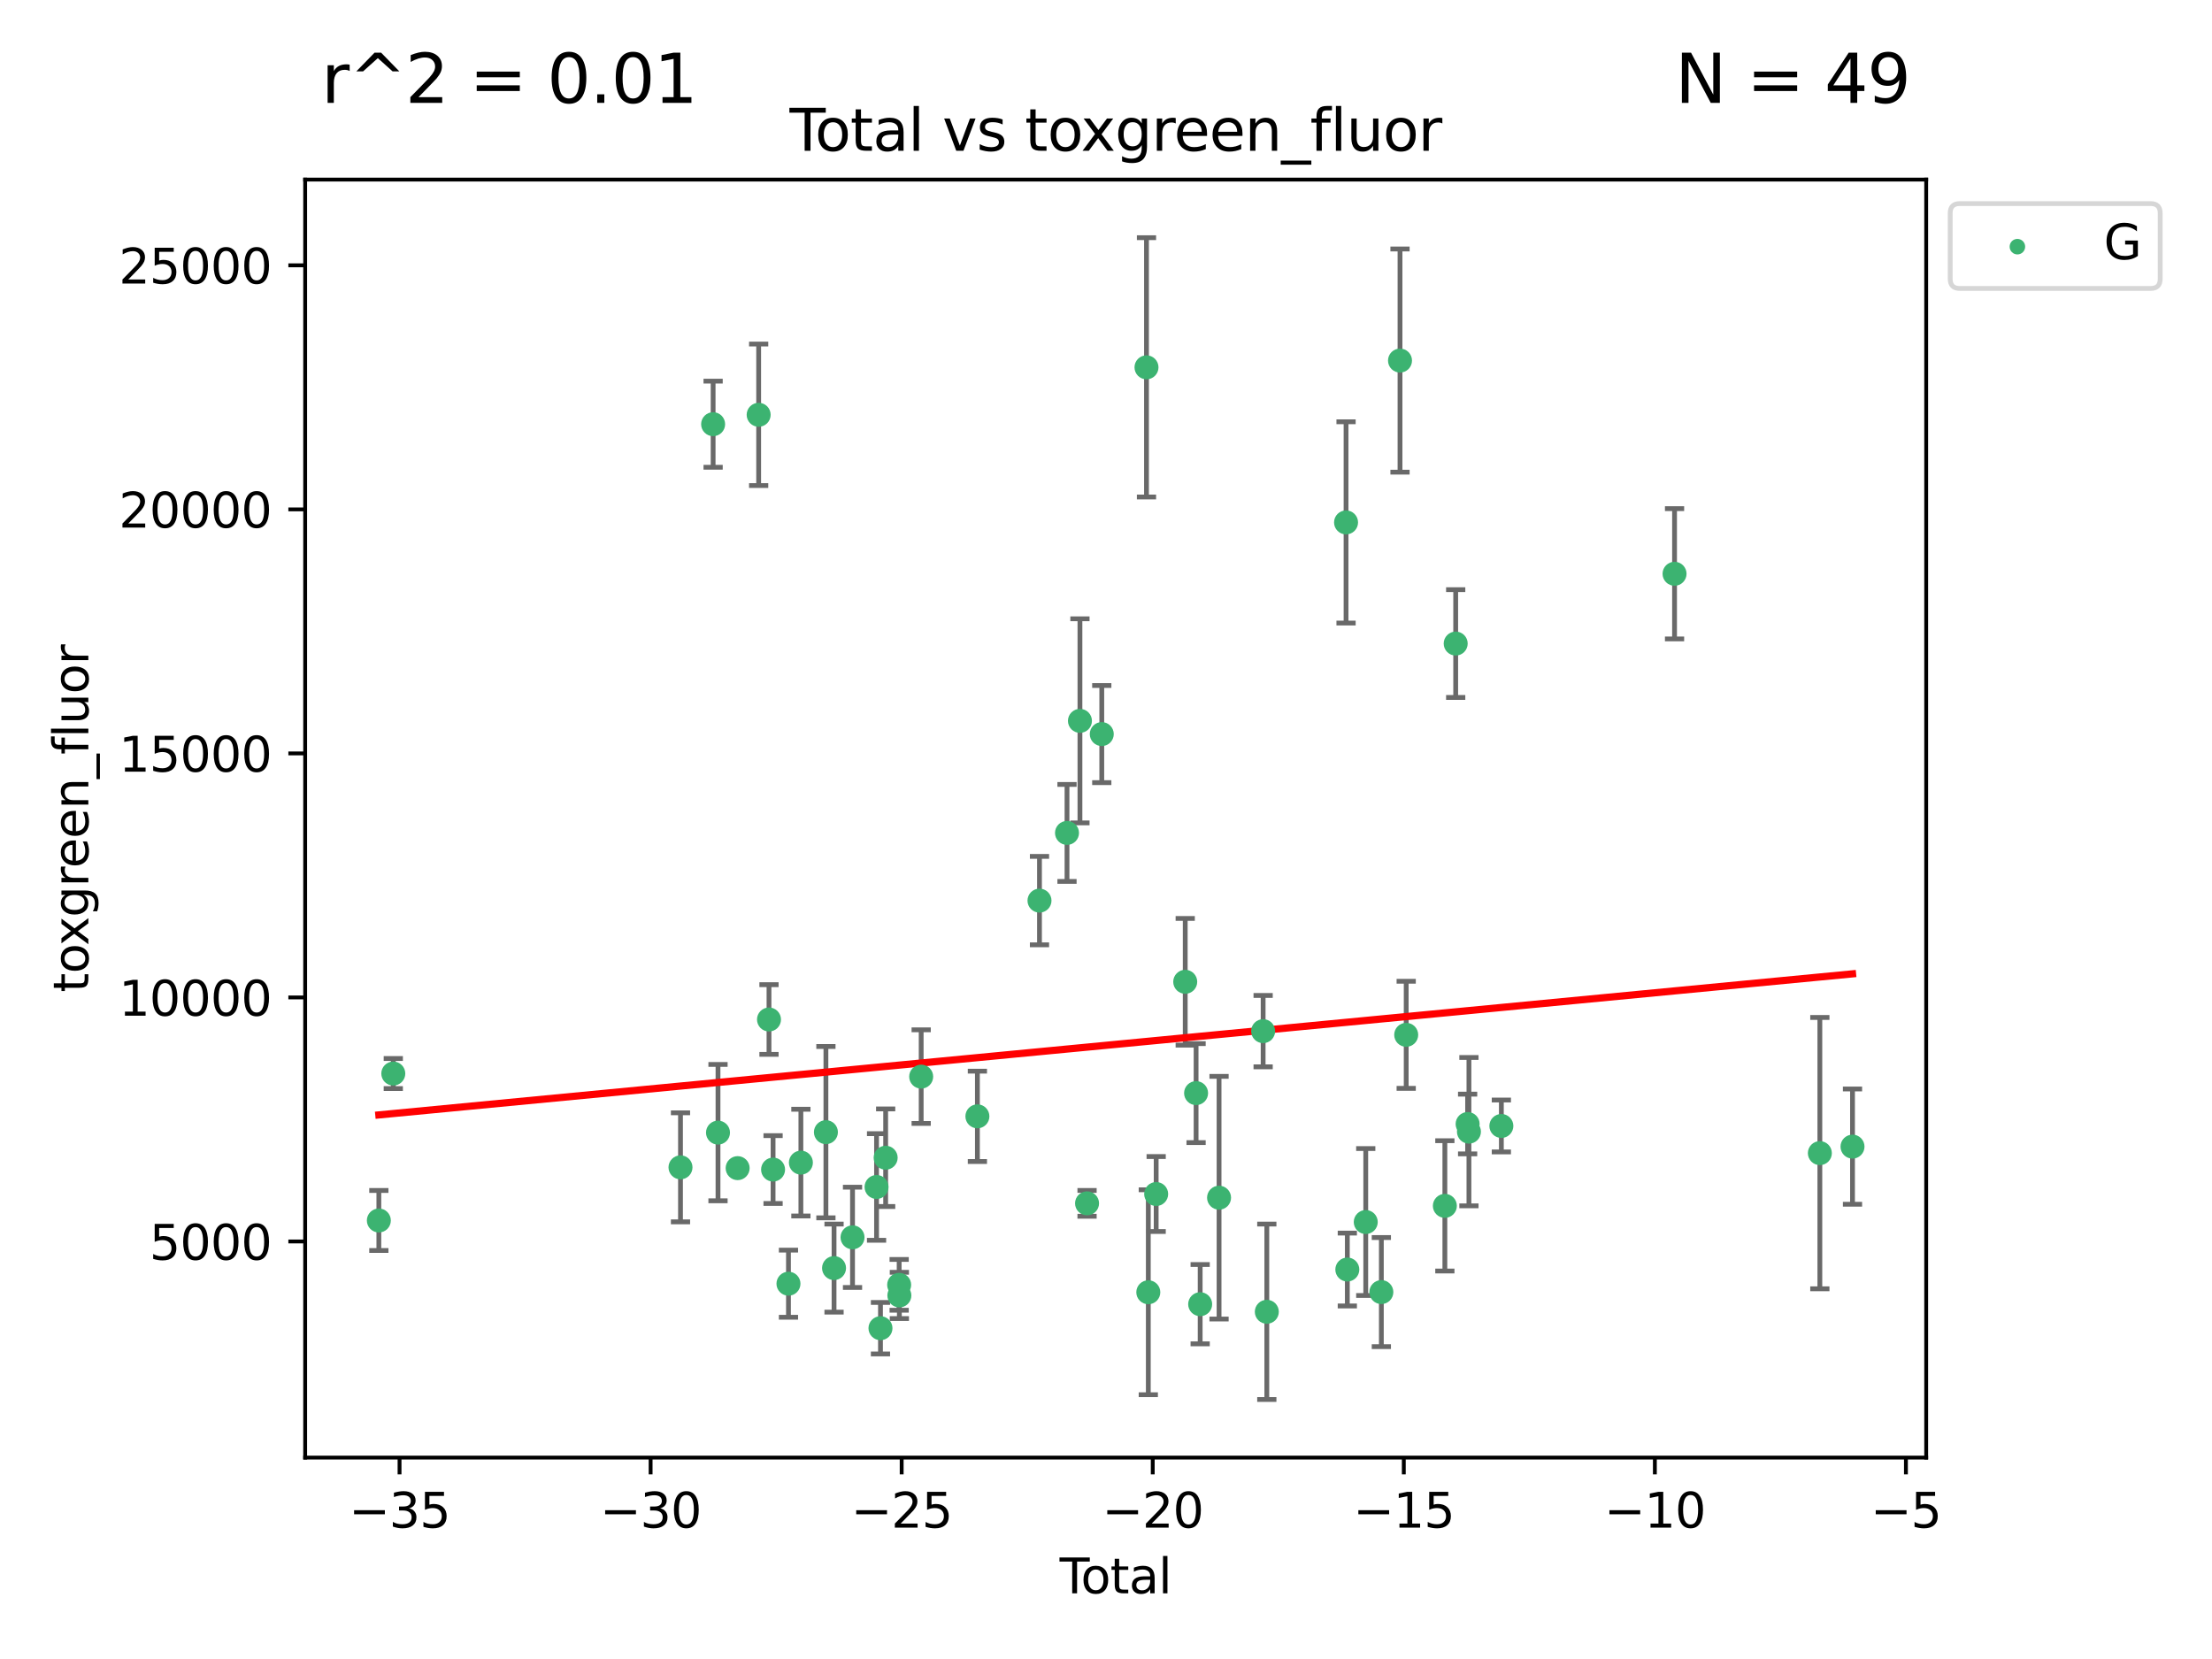 <?xml version="1.0" encoding="utf-8" standalone="no"?>
<!DOCTYPE svg PUBLIC "-//W3C//DTD SVG 1.1//EN"
  "http://www.w3.org/Graphics/SVG/1.1/DTD/svg11.dtd">
<svg xmlns:xlink="http://www.w3.org/1999/xlink" width="460.8pt" height="345.6pt" viewBox="0 0 460.8 345.6" xmlns="http://www.w3.org/2000/svg" version="1.1">
 <defs>
  <style type="text/css">*{stroke-linejoin: round; stroke-linecap: butt}</style>
 </defs>
 <g id="figure_1">
  <g id="patch_1">
   <path d="M 0 345.6 
L 460.8 345.6 
L 460.8 0 
L 0 0 
z
" style="fill: #ffffff"/>
  </g>
  <g id="axes_1">
   <g id="patch_2">
    <path d="M 63.571 303.64 
L 401.26 303.64 
L 401.26 37.411 
L 63.571 37.411 
z
" style="fill: #ffffff"/>
   </g>
   <g id="PathCollection_1">
    <defs>
     <path id="m77314db845" d="M 0 1.118 
C 0.297 1.118 0.581 1 0.791 0.791 
C 1 0.581 1.118 0.297 1.118 0 
C 1.118 -0.297 1 -0.581 0.791 -0.791 
C 0.581 -1 0.297 -1.118 0 -1.118 
C -0.297 -1.118 -0.581 -1 -0.791 -0.791 
C -1 -0.581 -1.118 -0.297 -1.118 0 
C -1.118 0.297 -1 0.581 -0.791 0.791 
C -0.581 1 -0.297 1.118 0 1.118 
z
" style="stroke: #3cb371"/>
    </defs>
    <g clip-path="url(#p4e25584dc3)">
     <use xlink:href="#m77314db845" x="78.921" y="254.249" style="fill: #3cb371; stroke: #3cb371"/>
     <use xlink:href="#m77314db845" x="81.93" y="223.641" style="fill: #3cb371; stroke: #3cb371"/>
     <use xlink:href="#m77314db845" x="141.76" y="243.178" style="fill: #3cb371; stroke: #3cb371"/>
     <use xlink:href="#m77314db845" x="148.556" y="88.366" style="fill: #3cb371; stroke: #3cb371"/>
     <use xlink:href="#m77314db845" x="149.573" y="235.945" style="fill: #3cb371; stroke: #3cb371"/>
     <use xlink:href="#m77314db845" x="153.665" y="243.344" style="fill: #3cb371; stroke: #3cb371"/>
     <use xlink:href="#m77314db845" x="158.042" y="86.408" style="fill: #3cb371; stroke: #3cb371"/>
     <use xlink:href="#m77314db845" x="160.196" y="212.38" style="fill: #3cb371; stroke: #3cb371"/>
     <use xlink:href="#m77314db845" x="161.046" y="243.642" style="fill: #3cb371; stroke: #3cb371"/>
     <use xlink:href="#m77314db845" x="164.252" y="267.417" style="fill: #3cb371; stroke: #3cb371"/>
     <use xlink:href="#m77314db845" x="166.84" y="242.194" style="fill: #3cb371; stroke: #3cb371"/>
     <use xlink:href="#m77314db845" x="172.053" y="235.851" style="fill: #3cb371; stroke: #3cb371"/>
     <use xlink:href="#m77314db845" x="173.747" y="264.164" style="fill: #3cb371; stroke: #3cb371"/>
     <use xlink:href="#m77314db845" x="177.596" y="257.757" style="fill: #3cb371; stroke: #3cb371"/>
     <use xlink:href="#m77314db845" x="182.603" y="247.271" style="fill: #3cb371; stroke: #3cb371"/>
     <use xlink:href="#m77314db845" x="183.419" y="276.687" style="fill: #3cb371; stroke: #3cb371"/>
     <use xlink:href="#m77314db845" x="184.499" y="241.174" style="fill: #3cb371; stroke: #3cb371"/>
     <use xlink:href="#m77314db845" x="187.311" y="267.658" style="fill: #3cb371; stroke: #3cb371"/>
     <use xlink:href="#m77314db845" x="187.355" y="269.866" style="fill: #3cb371; stroke: #3cb371"/>
     <use xlink:href="#m77314db845" x="191.898" y="224.281" style="fill: #3cb371; stroke: #3cb371"/>
     <use xlink:href="#m77314db845" x="203.61" y="232.552" style="fill: #3cb371; stroke: #3cb371"/>
     <use xlink:href="#m77314db845" x="216.545" y="187.615" style="fill: #3cb371; stroke: #3cb371"/>
     <use xlink:href="#m77314db845" x="222.277" y="173.511" style="fill: #3cb371; stroke: #3cb371"/>
     <use xlink:href="#m77314db845" x="224.972" y="150.168" style="fill: #3cb371; stroke: #3cb371"/>
     <use xlink:href="#m77314db845" x="226.453" y="250.678" style="fill: #3cb371; stroke: #3cb371"/>
     <use xlink:href="#m77314db845" x="229.52" y="152.922" style="fill: #3cb371; stroke: #3cb371"/>
     <use xlink:href="#m77314db845" x="238.835" y="76.523" style="fill: #3cb371; stroke: #3cb371"/>
     <use xlink:href="#m77314db845" x="239.213" y="269.202" style="fill: #3cb371; stroke: #3cb371"/>
     <use xlink:href="#m77314db845" x="240.851" y="248.737" style="fill: #3cb371; stroke: #3cb371"/>
     <use xlink:href="#m77314db845" x="246.904" y="204.526" style="fill: #3cb371; stroke: #3cb371"/>
     <use xlink:href="#m77314db845" x="249.167" y="227.716" style="fill: #3cb371; stroke: #3cb371"/>
     <use xlink:href="#m77314db845" x="250.017" y="271.687" style="fill: #3cb371; stroke: #3cb371"/>
     <use xlink:href="#m77314db845" x="253.952" y="249.5" style="fill: #3cb371; stroke: #3cb371"/>
     <use xlink:href="#m77314db845" x="263.134" y="214.807" style="fill: #3cb371; stroke: #3cb371"/>
     <use xlink:href="#m77314db845" x="263.901" y="273.268" style="fill: #3cb371; stroke: #3cb371"/>
     <use xlink:href="#m77314db845" x="280.407" y="108.828" style="fill: #3cb371; stroke: #3cb371"/>
     <use xlink:href="#m77314db845" x="280.673" y="264.465" style="fill: #3cb371; stroke: #3cb371"/>
     <use xlink:href="#m77314db845" x="284.511" y="254.573" style="fill: #3cb371; stroke: #3cb371"/>
     <use xlink:href="#m77314db845" x="287.76" y="269.166" style="fill: #3cb371; stroke: #3cb371"/>
     <use xlink:href="#m77314db845" x="291.648" y="75.114" style="fill: #3cb371; stroke: #3cb371"/>
     <use xlink:href="#m77314db845" x="292.937" y="215.573" style="fill: #3cb371; stroke: #3cb371"/>
     <use xlink:href="#m77314db845" x="300.991" y="251.202" style="fill: #3cb371; stroke: #3cb371"/>
     <use xlink:href="#m77314db845" x="303.248" y="134.066" style="fill: #3cb371; stroke: #3cb371"/>
     <use xlink:href="#m77314db845" x="305.733" y="234.151" style="fill: #3cb371; stroke: #3cb371"/>
     <use xlink:href="#m77314db845" x="306.006" y="235.745" style="fill: #3cb371; stroke: #3cb371"/>
     <use xlink:href="#m77314db845" x="312.761" y="234.558" style="fill: #3cb371; stroke: #3cb371"/>
     <use xlink:href="#m77314db845" x="348.839" y="119.527" style="fill: #3cb371; stroke: #3cb371"/>
     <use xlink:href="#m77314db845" x="379.109" y="240.218" style="fill: #3cb371; stroke: #3cb371"/>
     <use xlink:href="#m77314db845" x="385.911" y="238.863" style="fill: #3cb371; stroke: #3cb371"/>
    </g>
   </g>
   <g id="matplotlib.axis_1">
    <g id="xtick_1">
     <g id="line2d_1">
      <defs>
       <path id="me872773457" d="M 0 0 
L 0 3.5 
" style="stroke: #000000; stroke-width: 0.8"/>
      </defs>
      <g>
       <use xlink:href="#me872773457" x="83.232" y="303.64" style="stroke: #000000; stroke-width: 0.8"/>
      </g>
     </g>
     <g id="text_1">
      <!-- −35 -->
      <g transform="translate(72.68 318.238)scale(0.1 -0.1)">
       <defs>
        <path id="DejaVuSans-2212" d="M 678 2272 
L 4684 2272 
L 4684 1741 
L 678 1741 
L 678 2272 
z
" transform="scale(0.016)"/>
        <path id="DejaVuSans-33" d="M 2597 2516 
Q 3050 2419 3304 2112 
Q 3559 1806 3559 1356 
Q 3559 666 3084 287 
Q 2609 -91 1734 -91 
Q 1441 -91 1130 -33 
Q 819 25 488 141 
L 488 750 
Q 750 597 1062 519 
Q 1375 441 1716 441 
Q 2309 441 2620 675 
Q 2931 909 2931 1356 
Q 2931 1769 2642 2001 
Q 2353 2234 1838 2234 
L 1294 2234 
L 1294 2753 
L 1863 2753 
Q 2328 2753 2575 2939 
Q 2822 3125 2822 3475 
Q 2822 3834 2567 4026 
Q 2313 4219 1838 4219 
Q 1578 4219 1281 4162 
Q 984 4106 628 3988 
L 628 4550 
Q 988 4650 1302 4700 
Q 1616 4750 1894 4750 
Q 2613 4750 3031 4423 
Q 3450 4097 3450 3541 
Q 3450 3153 3228 2886 
Q 3006 2619 2597 2516 
z
" transform="scale(0.016)"/>
        <path id="DejaVuSans-35" d="M 691 4666 
L 3169 4666 
L 3169 4134 
L 1269 4134 
L 1269 2991 
Q 1406 3038 1543 3061 
Q 1681 3084 1819 3084 
Q 2600 3084 3056 2656 
Q 3513 2228 3513 1497 
Q 3513 744 3044 326 
Q 2575 -91 1722 -91 
Q 1428 -91 1123 -41 
Q 819 9 494 109 
L 494 744 
Q 775 591 1075 516 
Q 1375 441 1709 441 
Q 2250 441 2565 725 
Q 2881 1009 2881 1497 
Q 2881 1984 2565 2268 
Q 2250 2553 1709 2553 
Q 1456 2553 1204 2497 
Q 953 2441 691 2322 
L 691 4666 
z
" transform="scale(0.016)"/>
       </defs>
       <use xlink:href="#DejaVuSans-2212"/>
       <use xlink:href="#DejaVuSans-33" x="83.789"/>
       <use xlink:href="#DejaVuSans-35" x="147.412"/>
      </g>
     </g>
    </g>
    <g id="xtick_2">
     <g id="line2d_2">
      <g>
       <use xlink:href="#me872773457" x="135.534" y="303.64" style="stroke: #000000; stroke-width: 0.8"/>
      </g>
     </g>
     <g id="text_2">
      <!-- −30 -->
      <g transform="translate(124.981 318.238)scale(0.1 -0.1)">
       <defs>
        <path id="DejaVuSans-30" d="M 2034 4250 
Q 1547 4250 1301 3770 
Q 1056 3291 1056 2328 
Q 1056 1369 1301 889 
Q 1547 409 2034 409 
Q 2525 409 2770 889 
Q 3016 1369 3016 2328 
Q 3016 3291 2770 3770 
Q 2525 4250 2034 4250 
z
M 2034 4750 
Q 2819 4750 3233 4129 
Q 3647 3509 3647 2328 
Q 3647 1150 3233 529 
Q 2819 -91 2034 -91 
Q 1250 -91 836 529 
Q 422 1150 422 2328 
Q 422 3509 836 4129 
Q 1250 4750 2034 4750 
z
" transform="scale(0.016)"/>
       </defs>
       <use xlink:href="#DejaVuSans-2212"/>
       <use xlink:href="#DejaVuSans-33" x="83.789"/>
       <use xlink:href="#DejaVuSans-30" x="147.412"/>
      </g>
     </g>
    </g>
    <g id="xtick_3">
     <g id="line2d_3">
      <g>
       <use xlink:href="#me872773457" x="187.835" y="303.64" style="stroke: #000000; stroke-width: 0.8"/>
      </g>
     </g>
     <g id="text_3">
      <!-- −25 -->
      <g transform="translate(177.283 318.238)scale(0.1 -0.1)">
       <defs>
        <path id="DejaVuSans-32" d="M 1228 531 
L 3431 531 
L 3431 0 
L 469 0 
L 469 531 
Q 828 903 1448 1529 
Q 2069 2156 2228 2338 
Q 2531 2678 2651 2914 
Q 2772 3150 2772 3378 
Q 2772 3750 2511 3984 
Q 2250 4219 1831 4219 
Q 1534 4219 1204 4116 
Q 875 4013 500 3803 
L 500 4441 
Q 881 4594 1212 4672 
Q 1544 4750 1819 4750 
Q 2544 4750 2975 4387 
Q 3406 4025 3406 3419 
Q 3406 3131 3298 2873 
Q 3191 2616 2906 2266 
Q 2828 2175 2409 1742 
Q 1991 1309 1228 531 
z
" transform="scale(0.016)"/>
       </defs>
       <use xlink:href="#DejaVuSans-2212"/>
       <use xlink:href="#DejaVuSans-32" x="83.789"/>
       <use xlink:href="#DejaVuSans-35" x="147.412"/>
      </g>
     </g>
    </g>
    <g id="xtick_4">
     <g id="line2d_4">
      <g>
       <use xlink:href="#me872773457" x="240.136" y="303.64" style="stroke: #000000; stroke-width: 0.8"/>
      </g>
     </g>
     <g id="text_4">
      <!-- −20 -->
      <g transform="translate(229.584 318.238)scale(0.1 -0.1)">
       <use xlink:href="#DejaVuSans-2212"/>
       <use xlink:href="#DejaVuSans-32" x="83.789"/>
       <use xlink:href="#DejaVuSans-30" x="147.412"/>
      </g>
     </g>
    </g>
    <g id="xtick_5">
     <g id="line2d_5">
      <g>
       <use xlink:href="#me872773457" x="292.437" y="303.64" style="stroke: #000000; stroke-width: 0.8"/>
      </g>
     </g>
     <g id="text_5">
      <!-- −15 -->
      <g transform="translate(281.885 318.238)scale(0.1 -0.1)">
       <defs>
        <path id="DejaVuSans-31" d="M 794 531 
L 1825 531 
L 1825 4091 
L 703 3866 
L 703 4441 
L 1819 4666 
L 2450 4666 
L 2450 531 
L 3481 531 
L 3481 0 
L 794 0 
L 794 531 
z
" transform="scale(0.016)"/>
       </defs>
       <use xlink:href="#DejaVuSans-2212"/>
       <use xlink:href="#DejaVuSans-31" x="83.789"/>
       <use xlink:href="#DejaVuSans-35" x="147.412"/>
      </g>
     </g>
    </g>
    <g id="xtick_6">
     <g id="line2d_6">
      <g>
       <use xlink:href="#me872773457" x="344.739" y="303.64" style="stroke: #000000; stroke-width: 0.8"/>
      </g>
     </g>
     <g id="text_6">
      <!-- −10 -->
      <g transform="translate(334.186 318.238)scale(0.1 -0.1)">
       <use xlink:href="#DejaVuSans-2212"/>
       <use xlink:href="#DejaVuSans-31" x="83.789"/>
       <use xlink:href="#DejaVuSans-30" x="147.412"/>
      </g>
     </g>
    </g>
    <g id="xtick_7">
     <g id="line2d_7">
      <g>
       <use xlink:href="#me872773457" x="397.04" y="303.64" style="stroke: #000000; stroke-width: 0.8"/>
      </g>
     </g>
     <g id="text_7">
      <!-- −5 -->
      <g transform="translate(389.669 318.238)scale(0.1 -0.1)">
       <use xlink:href="#DejaVuSans-2212"/>
       <use xlink:href="#DejaVuSans-35" x="83.789"/>
      </g>
     </g>
    </g>
    <g id="text_8">
     <!-- Total -->
     <g transform="translate(220.739 331.917)scale(0.1 -0.1)">
      <defs>
       <path id="DejaVuSans-54" d="M -19 4666 
L 3928 4666 
L 3928 4134 
L 2272 4134 
L 2272 0 
L 1638 0 
L 1638 4134 
L -19 4134 
L -19 4666 
z
" transform="scale(0.016)"/>
       <path id="DejaVuSans-6f" d="M 1959 3097 
Q 1497 3097 1228 2736 
Q 959 2375 959 1747 
Q 959 1119 1226 758 
Q 1494 397 1959 397 
Q 2419 397 2687 759 
Q 2956 1122 2956 1747 
Q 2956 2369 2687 2733 
Q 2419 3097 1959 3097 
z
M 1959 3584 
Q 2709 3584 3137 3096 
Q 3566 2609 3566 1747 
Q 3566 888 3137 398 
Q 2709 -91 1959 -91 
Q 1206 -91 779 398 
Q 353 888 353 1747 
Q 353 2609 779 3096 
Q 1206 3584 1959 3584 
z
" transform="scale(0.016)"/>
       <path id="DejaVuSans-74" d="M 1172 4494 
L 1172 3500 
L 2356 3500 
L 2356 3053 
L 1172 3053 
L 1172 1153 
Q 1172 725 1289 603 
Q 1406 481 1766 481 
L 2356 481 
L 2356 0 
L 1766 0 
Q 1100 0 847 248 
Q 594 497 594 1153 
L 594 3053 
L 172 3053 
L 172 3500 
L 594 3500 
L 594 4494 
L 1172 4494 
z
" transform="scale(0.016)"/>
       <path id="DejaVuSans-61" d="M 2194 1759 
Q 1497 1759 1228 1600 
Q 959 1441 959 1056 
Q 959 750 1161 570 
Q 1363 391 1709 391 
Q 2188 391 2477 730 
Q 2766 1069 2766 1631 
L 2766 1759 
L 2194 1759 
z
M 3341 1997 
L 3341 0 
L 2766 0 
L 2766 531 
Q 2569 213 2275 61 
Q 1981 -91 1556 -91 
Q 1019 -91 701 211 
Q 384 513 384 1019 
Q 384 1609 779 1909 
Q 1175 2209 1959 2209 
L 2766 2209 
L 2766 2266 
Q 2766 2663 2505 2880 
Q 2244 3097 1772 3097 
Q 1472 3097 1187 3025 
Q 903 2953 641 2809 
L 641 3341 
Q 956 3463 1253 3523 
Q 1550 3584 1831 3584 
Q 2591 3584 2966 3190 
Q 3341 2797 3341 1997 
z
" transform="scale(0.016)"/>
       <path id="DejaVuSans-6c" d="M 603 4863 
L 1178 4863 
L 1178 0 
L 603 0 
L 603 4863 
z
" transform="scale(0.016)"/>
      </defs>
      <use xlink:href="#DejaVuSans-54"/>
      <use xlink:href="#DejaVuSans-6f" x="44.084"/>
      <use xlink:href="#DejaVuSans-74" x="105.266"/>
      <use xlink:href="#DejaVuSans-61" x="144.475"/>
      <use xlink:href="#DejaVuSans-6c" x="205.754"/>
     </g>
    </g>
   </g>
   <g id="matplotlib.axis_2">
    <g id="ytick_1">
     <g id="line2d_8">
      <defs>
       <path id="m70d7921db6" d="M 0 0 
L -3.5 0 
" style="stroke: #000000; stroke-width: 0.8"/>
      </defs>
      <g>
       <use xlink:href="#m70d7921db6" x="63.571" y="258.624" style="stroke: #000000; stroke-width: 0.8"/>
      </g>
     </g>
     <g id="text_9">
      <!-- 5000 -->
      <g transform="translate(31.121 262.423)scale(0.1 -0.1)">
       <use xlink:href="#DejaVuSans-35"/>
       <use xlink:href="#DejaVuSans-30" x="63.623"/>
       <use xlink:href="#DejaVuSans-30" x="127.246"/>
       <use xlink:href="#DejaVuSans-30" x="190.869"/>
      </g>
     </g>
    </g>
    <g id="ytick_2">
     <g id="line2d_9">
      <g>
       <use xlink:href="#m70d7921db6" x="63.571" y="207.786" style="stroke: #000000; stroke-width: 0.8"/>
      </g>
     </g>
     <g id="text_10">
      <!-- 10000 -->
      <g transform="translate(24.759 211.585)scale(0.1 -0.1)">
       <use xlink:href="#DejaVuSans-31"/>
       <use xlink:href="#DejaVuSans-30" x="63.623"/>
       <use xlink:href="#DejaVuSans-30" x="127.246"/>
       <use xlink:href="#DejaVuSans-30" x="190.869"/>
       <use xlink:href="#DejaVuSans-30" x="254.492"/>
      </g>
     </g>
    </g>
    <g id="ytick_3">
     <g id="line2d_10">
      <g>
       <use xlink:href="#m70d7921db6" x="63.571" y="156.947" style="stroke: #000000; stroke-width: 0.8"/>
      </g>
     </g>
     <g id="text_11">
      <!-- 15000 -->
      <g transform="translate(24.759 160.746)scale(0.1 -0.1)">
       <use xlink:href="#DejaVuSans-31"/>
       <use xlink:href="#DejaVuSans-35" x="63.623"/>
       <use xlink:href="#DejaVuSans-30" x="127.246"/>
       <use xlink:href="#DejaVuSans-30" x="190.869"/>
       <use xlink:href="#DejaVuSans-30" x="254.492"/>
      </g>
     </g>
    </g>
    <g id="ytick_4">
     <g id="line2d_11">
      <g>
       <use xlink:href="#m70d7921db6" x="63.571" y="106.109" style="stroke: #000000; stroke-width: 0.8"/>
      </g>
     </g>
     <g id="text_12">
      <!-- 20000 -->
      <g transform="translate(24.759 109.908)scale(0.1 -0.1)">
       <use xlink:href="#DejaVuSans-32"/>
       <use xlink:href="#DejaVuSans-30" x="63.623"/>
       <use xlink:href="#DejaVuSans-30" x="127.246"/>
       <use xlink:href="#DejaVuSans-30" x="190.869"/>
       <use xlink:href="#DejaVuSans-30" x="254.492"/>
      </g>
     </g>
    </g>
    <g id="ytick_5">
     <g id="line2d_12">
      <g>
       <use xlink:href="#m70d7921db6" x="63.571" y="55.271" style="stroke: #000000; stroke-width: 0.8"/>
      </g>
     </g>
     <g id="text_13">
      <!-- 25000 -->
      <g transform="translate(24.759 59.07)scale(0.1 -0.1)">
       <use xlink:href="#DejaVuSans-32"/>
       <use xlink:href="#DejaVuSans-35" x="63.623"/>
       <use xlink:href="#DejaVuSans-30" x="127.246"/>
       <use xlink:href="#DejaVuSans-30" x="190.869"/>
       <use xlink:href="#DejaVuSans-30" x="254.492"/>
      </g>
     </g>
    </g>
    <g id="text_14">
     <!-- toxgreen_fluor -->
     <g transform="translate(18.401 206.72)rotate(-90)scale(0.1 -0.1)">
      <defs>
       <path id="DejaVuSans-78" d="M 3513 3500 
L 2247 1797 
L 3578 0 
L 2900 0 
L 1881 1375 
L 863 0 
L 184 0 
L 1544 1831 
L 300 3500 
L 978 3500 
L 1906 2253 
L 2834 3500 
L 3513 3500 
z
" transform="scale(0.016)"/>
       <path id="DejaVuSans-67" d="M 2906 1791 
Q 2906 2416 2648 2759 
Q 2391 3103 1925 3103 
Q 1463 3103 1205 2759 
Q 947 2416 947 1791 
Q 947 1169 1205 825 
Q 1463 481 1925 481 
Q 2391 481 2648 825 
Q 2906 1169 2906 1791 
z
M 3481 434 
Q 3481 -459 3084 -895 
Q 2688 -1331 1869 -1331 
Q 1566 -1331 1297 -1286 
Q 1028 -1241 775 -1147 
L 775 -588 
Q 1028 -725 1275 -790 
Q 1522 -856 1778 -856 
Q 2344 -856 2625 -561 
Q 2906 -266 2906 331 
L 2906 616 
Q 2728 306 2450 153 
Q 2172 0 1784 0 
Q 1141 0 747 490 
Q 353 981 353 1791 
Q 353 2603 747 3093 
Q 1141 3584 1784 3584 
Q 2172 3584 2450 3431 
Q 2728 3278 2906 2969 
L 2906 3500 
L 3481 3500 
L 3481 434 
z
" transform="scale(0.016)"/>
       <path id="DejaVuSans-72" d="M 2631 2963 
Q 2534 3019 2420 3045 
Q 2306 3072 2169 3072 
Q 1681 3072 1420 2755 
Q 1159 2438 1159 1844 
L 1159 0 
L 581 0 
L 581 3500 
L 1159 3500 
L 1159 2956 
Q 1341 3275 1631 3429 
Q 1922 3584 2338 3584 
Q 2397 3584 2469 3576 
Q 2541 3569 2628 3553 
L 2631 2963 
z
" transform="scale(0.016)"/>
       <path id="DejaVuSans-65" d="M 3597 1894 
L 3597 1613 
L 953 1613 
Q 991 1019 1311 708 
Q 1631 397 2203 397 
Q 2534 397 2845 478 
Q 3156 559 3463 722 
L 3463 178 
Q 3153 47 2828 -22 
Q 2503 -91 2169 -91 
Q 1331 -91 842 396 
Q 353 884 353 1716 
Q 353 2575 817 3079 
Q 1281 3584 2069 3584 
Q 2775 3584 3186 3129 
Q 3597 2675 3597 1894 
z
M 3022 2063 
Q 3016 2534 2758 2815 
Q 2500 3097 2075 3097 
Q 1594 3097 1305 2825 
Q 1016 2553 972 2059 
L 3022 2063 
z
" transform="scale(0.016)"/>
       <path id="DejaVuSans-6e" d="M 3513 2113 
L 3513 0 
L 2938 0 
L 2938 2094 
Q 2938 2591 2744 2837 
Q 2550 3084 2163 3084 
Q 1697 3084 1428 2787 
Q 1159 2491 1159 1978 
L 1159 0 
L 581 0 
L 581 3500 
L 1159 3500 
L 1159 2956 
Q 1366 3272 1645 3428 
Q 1925 3584 2291 3584 
Q 2894 3584 3203 3211 
Q 3513 2838 3513 2113 
z
" transform="scale(0.016)"/>
       <path id="DejaVuSans-5f" d="M 3263 -1063 
L 3263 -1509 
L -63 -1509 
L -63 -1063 
L 3263 -1063 
z
" transform="scale(0.016)"/>
       <path id="DejaVuSans-66" d="M 2375 4863 
L 2375 4384 
L 1825 4384 
Q 1516 4384 1395 4259 
Q 1275 4134 1275 3809 
L 1275 3500 
L 2222 3500 
L 2222 3053 
L 1275 3053 
L 1275 0 
L 697 0 
L 697 3053 
L 147 3053 
L 147 3500 
L 697 3500 
L 697 3744 
Q 697 4328 969 4595 
Q 1241 4863 1831 4863 
L 2375 4863 
z
" transform="scale(0.016)"/>
       <path id="DejaVuSans-75" d="M 544 1381 
L 544 3500 
L 1119 3500 
L 1119 1403 
Q 1119 906 1312 657 
Q 1506 409 1894 409 
Q 2359 409 2629 706 
Q 2900 1003 2900 1516 
L 2900 3500 
L 3475 3500 
L 3475 0 
L 2900 0 
L 2900 538 
Q 2691 219 2414 64 
Q 2138 -91 1772 -91 
Q 1169 -91 856 284 
Q 544 659 544 1381 
z
M 1991 3584 
L 1991 3584 
z
" transform="scale(0.016)"/>
      </defs>
      <use xlink:href="#DejaVuSans-74"/>
      <use xlink:href="#DejaVuSans-6f" x="39.209"/>
      <use xlink:href="#DejaVuSans-78" x="97.266"/>
      <use xlink:href="#DejaVuSans-67" x="156.445"/>
      <use xlink:href="#DejaVuSans-72" x="219.922"/>
      <use xlink:href="#DejaVuSans-65" x="258.785"/>
      <use xlink:href="#DejaVuSans-65" x="320.309"/>
      <use xlink:href="#DejaVuSans-6e" x="381.832"/>
      <use xlink:href="#DejaVuSans-5f" x="445.211"/>
      <use xlink:href="#DejaVuSans-66" x="495.211"/>
      <use xlink:href="#DejaVuSans-6c" x="530.416"/>
      <use xlink:href="#DejaVuSans-75" x="558.199"/>
      <use xlink:href="#DejaVuSans-6f" x="621.578"/>
      <use xlink:href="#DejaVuSans-72" x="682.76"/>
     </g>
    </g>
   </g>
   <g id="LineCollection_1">
    <path d="M 78.921 260.501 
L 78.921 247.998 
" clip-path="url(#p4e25584dc3)" style="fill: none; stroke: #696969"/>
    <path d="M 81.93 226.773 
L 81.93 220.509 
" clip-path="url(#p4e25584dc3)" style="fill: none; stroke: #696969"/>
    <path d="M 141.76 254.535 
L 141.76 231.821 
" clip-path="url(#p4e25584dc3)" style="fill: none; stroke: #696969"/>
    <path d="M 148.556 97.336 
L 148.556 79.395 
" clip-path="url(#p4e25584dc3)" style="fill: none; stroke: #696969"/>
    <path d="M 149.573 250.147 
L 149.573 221.743 
" clip-path="url(#p4e25584dc3)" style="fill: none; stroke: #696969"/>
    <path d="M 153.665 244.208 
L 153.665 242.48 
" clip-path="url(#p4e25584dc3)" style="fill: none; stroke: #696969"/>
    <path d="M 158.042 101.145 
L 158.042 71.67 
" clip-path="url(#p4e25584dc3)" style="fill: none; stroke: #696969"/>
    <path d="M 160.196 219.638 
L 160.196 205.122 
" clip-path="url(#p4e25584dc3)" style="fill: none; stroke: #696969"/>
    <path d="M 161.046 250.71 
L 161.046 236.575 
" clip-path="url(#p4e25584dc3)" style="fill: none; stroke: #696969"/>
    <path d="M 164.252 274.406 
L 164.252 260.429 
" clip-path="url(#p4e25584dc3)" style="fill: none; stroke: #696969"/>
    <path d="M 166.84 253.312 
L 166.84 231.076 
" clip-path="url(#p4e25584dc3)" style="fill: none; stroke: #696969"/>
    <path d="M 172.053 253.698 
L 172.053 218.003 
" clip-path="url(#p4e25584dc3)" style="fill: none; stroke: #696969"/>
    <path d="M 173.747 273.338 
L 173.747 254.991 
" clip-path="url(#p4e25584dc3)" style="fill: none; stroke: #696969"/>
    <path d="M 177.596 268.203 
L 177.596 247.311 
" clip-path="url(#p4e25584dc3)" style="fill: none; stroke: #696969"/>
    <path d="M 182.603 258.377 
L 182.603 236.164 
" clip-path="url(#p4e25584dc3)" style="fill: none; stroke: #696969"/>
    <path d="M 183.419 282.05 
L 183.419 271.325 
" clip-path="url(#p4e25584dc3)" style="fill: none; stroke: #696969"/>
    <path d="M 184.499 251.339 
L 184.499 231.008 
" clip-path="url(#p4e25584dc3)" style="fill: none; stroke: #696969"/>
    <path d="M 187.311 272.947 
L 187.311 262.368 
" clip-path="url(#p4e25584dc3)" style="fill: none; stroke: #696969"/>
    <path d="M 187.355 274.682 
L 187.355 265.05 
" clip-path="url(#p4e25584dc3)" style="fill: none; stroke: #696969"/>
    <path d="M 191.898 234.028 
L 191.898 214.534 
" clip-path="url(#p4e25584dc3)" style="fill: none; stroke: #696969"/>
    <path d="M 203.61 241.963 
L 203.61 223.141 
" clip-path="url(#p4e25584dc3)" style="fill: none; stroke: #696969"/>
    <path d="M 216.545 196.827 
L 216.545 178.403 
" clip-path="url(#p4e25584dc3)" style="fill: none; stroke: #696969"/>
    <path d="M 222.277 183.609 
L 222.277 163.413 
" clip-path="url(#p4e25584dc3)" style="fill: none; stroke: #696969"/>
    <path d="M 224.972 171.427 
L 224.972 128.908 
" clip-path="url(#p4e25584dc3)" style="fill: none; stroke: #696969"/>
    <path d="M 226.453 253.365 
L 226.453 247.992 
" clip-path="url(#p4e25584dc3)" style="fill: none; stroke: #696969"/>
    <path d="M 229.52 163.038 
L 229.52 142.807 
" clip-path="url(#p4e25584dc3)" style="fill: none; stroke: #696969"/>
    <path d="M 238.835 103.534 
L 238.835 49.513 
" clip-path="url(#p4e25584dc3)" style="fill: none; stroke: #696969"/>
    <path d="M 239.213 290.546 
L 239.213 247.857 
" clip-path="url(#p4e25584dc3)" style="fill: none; stroke: #696969"/>
    <path d="M 240.851 256.544 
L 240.851 240.93 
" clip-path="url(#p4e25584dc3)" style="fill: none; stroke: #696969"/>
    <path d="M 246.904 217.72 
L 246.904 191.333 
" clip-path="url(#p4e25584dc3)" style="fill: none; stroke: #696969"/>
    <path d="M 249.167 238.024 
L 249.167 217.409 
" clip-path="url(#p4e25584dc3)" style="fill: none; stroke: #696969"/>
    <path d="M 250.017 279.947 
L 250.017 263.428 
" clip-path="url(#p4e25584dc3)" style="fill: none; stroke: #696969"/>
    <path d="M 253.952 274.778 
L 253.952 224.222 
" clip-path="url(#p4e25584dc3)" style="fill: none; stroke: #696969"/>
    <path d="M 263.134 222.241 
L 263.134 207.372 
" clip-path="url(#p4e25584dc3)" style="fill: none; stroke: #696969"/>
    <path d="M 263.901 291.539 
L 263.901 254.998 
" clip-path="url(#p4e25584dc3)" style="fill: none; stroke: #696969"/>
    <path d="M 280.407 129.788 
L 280.407 87.868 
" clip-path="url(#p4e25584dc3)" style="fill: none; stroke: #696969"/>
    <path d="M 280.673 272.055 
L 280.673 256.876 
" clip-path="url(#p4e25584dc3)" style="fill: none; stroke: #696969"/>
    <path d="M 284.511 269.877 
L 284.511 239.268 
" clip-path="url(#p4e25584dc3)" style="fill: none; stroke: #696969"/>
    <path d="M 287.76 280.529 
L 287.76 257.802 
" clip-path="url(#p4e25584dc3)" style="fill: none; stroke: #696969"/>
    <path d="M 291.648 98.362 
L 291.648 51.866 
" clip-path="url(#p4e25584dc3)" style="fill: none; stroke: #696969"/>
    <path d="M 292.937 226.727 
L 292.937 204.418 
" clip-path="url(#p4e25584dc3)" style="fill: none; stroke: #696969"/>
    <path d="M 300.991 264.774 
L 300.991 237.629 
" clip-path="url(#p4e25584dc3)" style="fill: none; stroke: #696969"/>
    <path d="M 303.248 145.294 
L 303.248 122.838 
" clip-path="url(#p4e25584dc3)" style="fill: none; stroke: #696969"/>
    <path d="M 305.733 240.374 
L 305.733 227.928 
" clip-path="url(#p4e25584dc3)" style="fill: none; stroke: #696969"/>
    <path d="M 306.006 251.2 
L 306.006 220.291 
" clip-path="url(#p4e25584dc3)" style="fill: none; stroke: #696969"/>
    <path d="M 312.761 239.962 
L 312.761 229.154 
" clip-path="url(#p4e25584dc3)" style="fill: none; stroke: #696969"/>
    <path d="M 348.839 133.095 
L 348.839 105.958 
" clip-path="url(#p4e25584dc3)" style="fill: none; stroke: #696969"/>
    <path d="M 379.109 268.48 
L 379.109 211.956 
" clip-path="url(#p4e25584dc3)" style="fill: none; stroke: #696969"/>
    <path d="M 385.911 250.868 
L 385.911 226.858 
" clip-path="url(#p4e25584dc3)" style="fill: none; stroke: #696969"/>
   </g>
   <g id="line2d_13">
    <defs>
     <path id="mb5e9a43a5b" d="M 2 0 
L -2 -0 
" style="stroke: #696969"/>
    </defs>
    <g clip-path="url(#p4e25584dc3)">
     <use xlink:href="#mb5e9a43a5b" x="78.921" y="260.501" style="fill: #696969; stroke: #696969"/>
     <use xlink:href="#mb5e9a43a5b" x="81.93" y="226.773" style="fill: #696969; stroke: #696969"/>
     <use xlink:href="#mb5e9a43a5b" x="141.76" y="254.535" style="fill: #696969; stroke: #696969"/>
     <use xlink:href="#mb5e9a43a5b" x="148.556" y="97.336" style="fill: #696969; stroke: #696969"/>
     <use xlink:href="#mb5e9a43a5b" x="149.573" y="250.147" style="fill: #696969; stroke: #696969"/>
     <use xlink:href="#mb5e9a43a5b" x="153.665" y="244.208" style="fill: #696969; stroke: #696969"/>
     <use xlink:href="#mb5e9a43a5b" x="158.042" y="101.145" style="fill: #696969; stroke: #696969"/>
     <use xlink:href="#mb5e9a43a5b" x="160.196" y="219.638" style="fill: #696969; stroke: #696969"/>
     <use xlink:href="#mb5e9a43a5b" x="161.046" y="250.71" style="fill: #696969; stroke: #696969"/>
     <use xlink:href="#mb5e9a43a5b" x="164.252" y="274.406" style="fill: #696969; stroke: #696969"/>
     <use xlink:href="#mb5e9a43a5b" x="166.84" y="253.312" style="fill: #696969; stroke: #696969"/>
     <use xlink:href="#mb5e9a43a5b" x="172.053" y="253.698" style="fill: #696969; stroke: #696969"/>
     <use xlink:href="#mb5e9a43a5b" x="173.747" y="273.338" style="fill: #696969; stroke: #696969"/>
     <use xlink:href="#mb5e9a43a5b" x="177.596" y="268.203" style="fill: #696969; stroke: #696969"/>
     <use xlink:href="#mb5e9a43a5b" x="182.603" y="258.377" style="fill: #696969; stroke: #696969"/>
     <use xlink:href="#mb5e9a43a5b" x="183.419" y="282.05" style="fill: #696969; stroke: #696969"/>
     <use xlink:href="#mb5e9a43a5b" x="184.499" y="251.339" style="fill: #696969; stroke: #696969"/>
     <use xlink:href="#mb5e9a43a5b" x="187.311" y="272.947" style="fill: #696969; stroke: #696969"/>
     <use xlink:href="#mb5e9a43a5b" x="187.355" y="274.682" style="fill: #696969; stroke: #696969"/>
     <use xlink:href="#mb5e9a43a5b" x="191.898" y="234.028" style="fill: #696969; stroke: #696969"/>
     <use xlink:href="#mb5e9a43a5b" x="203.61" y="241.963" style="fill: #696969; stroke: #696969"/>
     <use xlink:href="#mb5e9a43a5b" x="216.545" y="196.827" style="fill: #696969; stroke: #696969"/>
     <use xlink:href="#mb5e9a43a5b" x="222.277" y="183.609" style="fill: #696969; stroke: #696969"/>
     <use xlink:href="#mb5e9a43a5b" x="224.972" y="171.427" style="fill: #696969; stroke: #696969"/>
     <use xlink:href="#mb5e9a43a5b" x="226.453" y="253.365" style="fill: #696969; stroke: #696969"/>
     <use xlink:href="#mb5e9a43a5b" x="229.52" y="163.038" style="fill: #696969; stroke: #696969"/>
     <use xlink:href="#mb5e9a43a5b" x="238.835" y="103.534" style="fill: #696969; stroke: #696969"/>
     <use xlink:href="#mb5e9a43a5b" x="239.213" y="290.546" style="fill: #696969; stroke: #696969"/>
     <use xlink:href="#mb5e9a43a5b" x="240.851" y="256.544" style="fill: #696969; stroke: #696969"/>
     <use xlink:href="#mb5e9a43a5b" x="246.904" y="217.72" style="fill: #696969; stroke: #696969"/>
     <use xlink:href="#mb5e9a43a5b" x="249.167" y="238.024" style="fill: #696969; stroke: #696969"/>
     <use xlink:href="#mb5e9a43a5b" x="250.017" y="279.947" style="fill: #696969; stroke: #696969"/>
     <use xlink:href="#mb5e9a43a5b" x="253.952" y="274.778" style="fill: #696969; stroke: #696969"/>
     <use xlink:href="#mb5e9a43a5b" x="263.134" y="222.241" style="fill: #696969; stroke: #696969"/>
     <use xlink:href="#mb5e9a43a5b" x="263.901" y="291.539" style="fill: #696969; stroke: #696969"/>
     <use xlink:href="#mb5e9a43a5b" x="280.407" y="129.788" style="fill: #696969; stroke: #696969"/>
     <use xlink:href="#mb5e9a43a5b" x="280.673" y="272.055" style="fill: #696969; stroke: #696969"/>
     <use xlink:href="#mb5e9a43a5b" x="284.511" y="269.877" style="fill: #696969; stroke: #696969"/>
     <use xlink:href="#mb5e9a43a5b" x="287.76" y="280.529" style="fill: #696969; stroke: #696969"/>
     <use xlink:href="#mb5e9a43a5b" x="291.648" y="98.362" style="fill: #696969; stroke: #696969"/>
     <use xlink:href="#mb5e9a43a5b" x="292.937" y="226.727" style="fill: #696969; stroke: #696969"/>
     <use xlink:href="#mb5e9a43a5b" x="300.991" y="264.774" style="fill: #696969; stroke: #696969"/>
     <use xlink:href="#mb5e9a43a5b" x="303.248" y="145.294" style="fill: #696969; stroke: #696969"/>
     <use xlink:href="#mb5e9a43a5b" x="305.733" y="240.374" style="fill: #696969; stroke: #696969"/>
     <use xlink:href="#mb5e9a43a5b" x="306.006" y="251.2" style="fill: #696969; stroke: #696969"/>
     <use xlink:href="#mb5e9a43a5b" x="312.761" y="239.962" style="fill: #696969; stroke: #696969"/>
     <use xlink:href="#mb5e9a43a5b" x="348.839" y="133.095" style="fill: #696969; stroke: #696969"/>
     <use xlink:href="#mb5e9a43a5b" x="379.109" y="268.48" style="fill: #696969; stroke: #696969"/>
     <use xlink:href="#mb5e9a43a5b" x="385.911" y="250.868" style="fill: #696969; stroke: #696969"/>
    </g>
   </g>
   <g id="line2d_14">
    <g clip-path="url(#p4e25584dc3)">
     <use xlink:href="#mb5e9a43a5b" x="78.921" y="247.998" style="fill: #696969; stroke: #696969"/>
     <use xlink:href="#mb5e9a43a5b" x="81.93" y="220.509" style="fill: #696969; stroke: #696969"/>
     <use xlink:href="#mb5e9a43a5b" x="141.76" y="231.821" style="fill: #696969; stroke: #696969"/>
     <use xlink:href="#mb5e9a43a5b" x="148.556" y="79.395" style="fill: #696969; stroke: #696969"/>
     <use xlink:href="#mb5e9a43a5b" x="149.573" y="221.743" style="fill: #696969; stroke: #696969"/>
     <use xlink:href="#mb5e9a43a5b" x="153.665" y="242.48" style="fill: #696969; stroke: #696969"/>
     <use xlink:href="#mb5e9a43a5b" x="158.042" y="71.67" style="fill: #696969; stroke: #696969"/>
     <use xlink:href="#mb5e9a43a5b" x="160.196" y="205.122" style="fill: #696969; stroke: #696969"/>
     <use xlink:href="#mb5e9a43a5b" x="161.046" y="236.575" style="fill: #696969; stroke: #696969"/>
     <use xlink:href="#mb5e9a43a5b" x="164.252" y="260.429" style="fill: #696969; stroke: #696969"/>
     <use xlink:href="#mb5e9a43a5b" x="166.84" y="231.076" style="fill: #696969; stroke: #696969"/>
     <use xlink:href="#mb5e9a43a5b" x="172.053" y="218.003" style="fill: #696969; stroke: #696969"/>
     <use xlink:href="#mb5e9a43a5b" x="173.747" y="254.991" style="fill: #696969; stroke: #696969"/>
     <use xlink:href="#mb5e9a43a5b" x="177.596" y="247.311" style="fill: #696969; stroke: #696969"/>
     <use xlink:href="#mb5e9a43a5b" x="182.603" y="236.164" style="fill: #696969; stroke: #696969"/>
     <use xlink:href="#mb5e9a43a5b" x="183.419" y="271.325" style="fill: #696969; stroke: #696969"/>
     <use xlink:href="#mb5e9a43a5b" x="184.499" y="231.008" style="fill: #696969; stroke: #696969"/>
     <use xlink:href="#mb5e9a43a5b" x="187.311" y="262.368" style="fill: #696969; stroke: #696969"/>
     <use xlink:href="#mb5e9a43a5b" x="187.355" y="265.05" style="fill: #696969; stroke: #696969"/>
     <use xlink:href="#mb5e9a43a5b" x="191.898" y="214.534" style="fill: #696969; stroke: #696969"/>
     <use xlink:href="#mb5e9a43a5b" x="203.61" y="223.141" style="fill: #696969; stroke: #696969"/>
     <use xlink:href="#mb5e9a43a5b" x="216.545" y="178.403" style="fill: #696969; stroke: #696969"/>
     <use xlink:href="#mb5e9a43a5b" x="222.277" y="163.413" style="fill: #696969; stroke: #696969"/>
     <use xlink:href="#mb5e9a43a5b" x="224.972" y="128.908" style="fill: #696969; stroke: #696969"/>
     <use xlink:href="#mb5e9a43a5b" x="226.453" y="247.992" style="fill: #696969; stroke: #696969"/>
     <use xlink:href="#mb5e9a43a5b" x="229.52" y="142.807" style="fill: #696969; stroke: #696969"/>
     <use xlink:href="#mb5e9a43a5b" x="238.835" y="49.513" style="fill: #696969; stroke: #696969"/>
     <use xlink:href="#mb5e9a43a5b" x="239.213" y="247.857" style="fill: #696969; stroke: #696969"/>
     <use xlink:href="#mb5e9a43a5b" x="240.851" y="240.93" style="fill: #696969; stroke: #696969"/>
     <use xlink:href="#mb5e9a43a5b" x="246.904" y="191.333" style="fill: #696969; stroke: #696969"/>
     <use xlink:href="#mb5e9a43a5b" x="249.167" y="217.409" style="fill: #696969; stroke: #696969"/>
     <use xlink:href="#mb5e9a43a5b" x="250.017" y="263.428" style="fill: #696969; stroke: #696969"/>
     <use xlink:href="#mb5e9a43a5b" x="253.952" y="224.222" style="fill: #696969; stroke: #696969"/>
     <use xlink:href="#mb5e9a43a5b" x="263.134" y="207.372" style="fill: #696969; stroke: #696969"/>
     <use xlink:href="#mb5e9a43a5b" x="263.901" y="254.998" style="fill: #696969; stroke: #696969"/>
     <use xlink:href="#mb5e9a43a5b" x="280.407" y="87.868" style="fill: #696969; stroke: #696969"/>
     <use xlink:href="#mb5e9a43a5b" x="280.673" y="256.876" style="fill: #696969; stroke: #696969"/>
     <use xlink:href="#mb5e9a43a5b" x="284.511" y="239.268" style="fill: #696969; stroke: #696969"/>
     <use xlink:href="#mb5e9a43a5b" x="287.76" y="257.802" style="fill: #696969; stroke: #696969"/>
     <use xlink:href="#mb5e9a43a5b" x="291.648" y="51.866" style="fill: #696969; stroke: #696969"/>
     <use xlink:href="#mb5e9a43a5b" x="292.937" y="204.418" style="fill: #696969; stroke: #696969"/>
     <use xlink:href="#mb5e9a43a5b" x="300.991" y="237.629" style="fill: #696969; stroke: #696969"/>
     <use xlink:href="#mb5e9a43a5b" x="303.248" y="122.838" style="fill: #696969; stroke: #696969"/>
     <use xlink:href="#mb5e9a43a5b" x="305.733" y="227.928" style="fill: #696969; stroke: #696969"/>
     <use xlink:href="#mb5e9a43a5b" x="306.006" y="220.291" style="fill: #696969; stroke: #696969"/>
     <use xlink:href="#mb5e9a43a5b" x="312.761" y="229.154" style="fill: #696969; stroke: #696969"/>
     <use xlink:href="#mb5e9a43a5b" x="348.839" y="105.958" style="fill: #696969; stroke: #696969"/>
     <use xlink:href="#mb5e9a43a5b" x="379.109" y="211.956" style="fill: #696969; stroke: #696969"/>
     <use xlink:href="#mb5e9a43a5b" x="385.911" y="226.858" style="fill: #696969; stroke: #696969"/>
    </g>
   </g>
   <g id="line2d_15">
    <path d="M 78.921 232.258 
L 81.93 231.97 
L 141.76 226.243 
L 148.556 225.593 
L 149.573 225.495 
L 153.665 225.103 
L 158.042 224.684 
L 160.196 224.478 
L 161.046 224.397 
L 164.252 224.09 
L 166.84 223.842 
L 172.053 223.343 
L 173.747 223.181 
L 177.596 222.813 
L 182.603 222.333 
L 183.419 222.255 
L 184.499 222.152 
L 187.311 221.883 
L 187.355 221.879 
L 191.898 221.444 
L 203.61 220.323 
L 216.545 219.084 
L 222.277 218.536 
L 224.972 218.278 
L 226.453 218.136 
L 229.52 217.842 
L 238.835 216.951 
L 239.213 216.915 
L 240.851 216.758 
L 246.904 216.178 
L 249.167 215.962 
L 250.017 215.88 
L 253.952 215.504 
L 263.134 214.625 
L 263.901 214.551 
L 280.407 212.971 
L 280.673 212.946 
L 284.511 212.578 
L 287.76 212.267 
L 291.648 211.895 
L 292.937 211.772 
L 300.991 211.001 
L 303.248 210.785 
L 305.733 210.547 
L 306.006 210.521 
L 312.761 209.874 
L 348.839 206.421 
L 379.109 203.523 
L 385.911 202.872 
" clip-path="url(#p4e25584dc3)" style="fill: none; stroke: #ff0000; stroke-width: 1.5; stroke-linecap: square"/>
   </g>
   <g id="line2d_16">
    <defs>
     <path id="m04fe0fff8c" d="M 0 2 
C 0.53 2 1.039 1.789 1.414 1.414 
C 1.789 1.039 2 0.53 2 0 
C 2 -0.53 1.789 -1.039 1.414 -1.414 
C 1.039 -1.789 0.53 -2 0 -2 
C -0.53 -2 -1.039 -1.789 -1.414 -1.414 
C -1.789 -1.039 -2 -0.53 -2 0 
C -2 0.53 -1.789 1.039 -1.414 1.414 
C -1.039 1.789 -0.53 2 0 2 
z
" style="stroke: #3cb371"/>
    </defs>
    <g clip-path="url(#p4e25584dc3)">
     <use xlink:href="#m04fe0fff8c" x="78.921" y="254.249" style="fill: #3cb371; stroke: #3cb371"/>
     <use xlink:href="#m04fe0fff8c" x="81.93" y="223.641" style="fill: #3cb371; stroke: #3cb371"/>
     <use xlink:href="#m04fe0fff8c" x="141.76" y="243.178" style="fill: #3cb371; stroke: #3cb371"/>
     <use xlink:href="#m04fe0fff8c" x="148.556" y="88.366" style="fill: #3cb371; stroke: #3cb371"/>
     <use xlink:href="#m04fe0fff8c" x="149.573" y="235.945" style="fill: #3cb371; stroke: #3cb371"/>
     <use xlink:href="#m04fe0fff8c" x="153.665" y="243.344" style="fill: #3cb371; stroke: #3cb371"/>
     <use xlink:href="#m04fe0fff8c" x="158.042" y="86.408" style="fill: #3cb371; stroke: #3cb371"/>
     <use xlink:href="#m04fe0fff8c" x="160.196" y="212.38" style="fill: #3cb371; stroke: #3cb371"/>
     <use xlink:href="#m04fe0fff8c" x="161.046" y="243.642" style="fill: #3cb371; stroke: #3cb371"/>
     <use xlink:href="#m04fe0fff8c" x="164.252" y="267.417" style="fill: #3cb371; stroke: #3cb371"/>
     <use xlink:href="#m04fe0fff8c" x="166.84" y="242.194" style="fill: #3cb371; stroke: #3cb371"/>
     <use xlink:href="#m04fe0fff8c" x="172.053" y="235.851" style="fill: #3cb371; stroke: #3cb371"/>
     <use xlink:href="#m04fe0fff8c" x="173.747" y="264.164" style="fill: #3cb371; stroke: #3cb371"/>
     <use xlink:href="#m04fe0fff8c" x="177.596" y="257.757" style="fill: #3cb371; stroke: #3cb371"/>
     <use xlink:href="#m04fe0fff8c" x="182.603" y="247.271" style="fill: #3cb371; stroke: #3cb371"/>
     <use xlink:href="#m04fe0fff8c" x="183.419" y="276.687" style="fill: #3cb371; stroke: #3cb371"/>
     <use xlink:href="#m04fe0fff8c" x="184.499" y="241.174" style="fill: #3cb371; stroke: #3cb371"/>
     <use xlink:href="#m04fe0fff8c" x="187.311" y="267.658" style="fill: #3cb371; stroke: #3cb371"/>
     <use xlink:href="#m04fe0fff8c" x="187.355" y="269.866" style="fill: #3cb371; stroke: #3cb371"/>
     <use xlink:href="#m04fe0fff8c" x="191.898" y="224.281" style="fill: #3cb371; stroke: #3cb371"/>
     <use xlink:href="#m04fe0fff8c" x="203.61" y="232.552" style="fill: #3cb371; stroke: #3cb371"/>
     <use xlink:href="#m04fe0fff8c" x="216.545" y="187.615" style="fill: #3cb371; stroke: #3cb371"/>
     <use xlink:href="#m04fe0fff8c" x="222.277" y="173.511" style="fill: #3cb371; stroke: #3cb371"/>
     <use xlink:href="#m04fe0fff8c" x="224.972" y="150.168" style="fill: #3cb371; stroke: #3cb371"/>
     <use xlink:href="#m04fe0fff8c" x="226.453" y="250.678" style="fill: #3cb371; stroke: #3cb371"/>
     <use xlink:href="#m04fe0fff8c" x="229.52" y="152.922" style="fill: #3cb371; stroke: #3cb371"/>
     <use xlink:href="#m04fe0fff8c" x="238.835" y="76.523" style="fill: #3cb371; stroke: #3cb371"/>
     <use xlink:href="#m04fe0fff8c" x="239.213" y="269.202" style="fill: #3cb371; stroke: #3cb371"/>
     <use xlink:href="#m04fe0fff8c" x="240.851" y="248.737" style="fill: #3cb371; stroke: #3cb371"/>
     <use xlink:href="#m04fe0fff8c" x="246.904" y="204.526" style="fill: #3cb371; stroke: #3cb371"/>
     <use xlink:href="#m04fe0fff8c" x="249.167" y="227.716" style="fill: #3cb371; stroke: #3cb371"/>
     <use xlink:href="#m04fe0fff8c" x="250.017" y="271.687" style="fill: #3cb371; stroke: #3cb371"/>
     <use xlink:href="#m04fe0fff8c" x="253.952" y="249.5" style="fill: #3cb371; stroke: #3cb371"/>
     <use xlink:href="#m04fe0fff8c" x="263.134" y="214.807" style="fill: #3cb371; stroke: #3cb371"/>
     <use xlink:href="#m04fe0fff8c" x="263.901" y="273.268" style="fill: #3cb371; stroke: #3cb371"/>
     <use xlink:href="#m04fe0fff8c" x="280.407" y="108.828" style="fill: #3cb371; stroke: #3cb371"/>
     <use xlink:href="#m04fe0fff8c" x="280.673" y="264.465" style="fill: #3cb371; stroke: #3cb371"/>
     <use xlink:href="#m04fe0fff8c" x="284.511" y="254.573" style="fill: #3cb371; stroke: #3cb371"/>
     <use xlink:href="#m04fe0fff8c" x="287.76" y="269.166" style="fill: #3cb371; stroke: #3cb371"/>
     <use xlink:href="#m04fe0fff8c" x="291.648" y="75.114" style="fill: #3cb371; stroke: #3cb371"/>
     <use xlink:href="#m04fe0fff8c" x="292.937" y="215.573" style="fill: #3cb371; stroke: #3cb371"/>
     <use xlink:href="#m04fe0fff8c" x="300.991" y="251.202" style="fill: #3cb371; stroke: #3cb371"/>
     <use xlink:href="#m04fe0fff8c" x="303.248" y="134.066" style="fill: #3cb371; stroke: #3cb371"/>
     <use xlink:href="#m04fe0fff8c" x="305.733" y="234.151" style="fill: #3cb371; stroke: #3cb371"/>
     <use xlink:href="#m04fe0fff8c" x="306.006" y="235.745" style="fill: #3cb371; stroke: #3cb371"/>
     <use xlink:href="#m04fe0fff8c" x="312.761" y="234.558" style="fill: #3cb371; stroke: #3cb371"/>
     <use xlink:href="#m04fe0fff8c" x="348.839" y="119.527" style="fill: #3cb371; stroke: #3cb371"/>
     <use xlink:href="#m04fe0fff8c" x="379.109" y="240.218" style="fill: #3cb371; stroke: #3cb371"/>
     <use xlink:href="#m04fe0fff8c" x="385.911" y="238.863" style="fill: #3cb371; stroke: #3cb371"/>
    </g>
   </g>
   <g id="patch_3">
    <path d="M 63.571 303.64 
L 63.571 37.411 
" style="fill: none; stroke: #000000; stroke-width: 0.8; stroke-linejoin: miter; stroke-linecap: square"/>
   </g>
   <g id="patch_4">
    <path d="M 401.26 303.64 
L 401.26 37.411 
" style="fill: none; stroke: #000000; stroke-width: 0.8; stroke-linejoin: miter; stroke-linecap: square"/>
   </g>
   <g id="patch_5">
    <path d="M 63.571 303.64 
L 401.26 303.64 
" style="fill: none; stroke: #000000; stroke-width: 0.8; stroke-linejoin: miter; stroke-linecap: square"/>
   </g>
   <g id="patch_6">
    <path d="M 63.571 37.411 
L 401.26 37.411 
" style="fill: none; stroke: #000000; stroke-width: 0.8; stroke-linejoin: miter; stroke-linecap: square"/>
   </g>
   <g id="text_15">
    <!-- N = 49 -->
    <g transform="translate(348.964 21.426)scale(0.14 -0.14)">
     <defs>
      <path id="DejaVuSans-4e" d="M 628 4666 
L 1478 4666 
L 3547 763 
L 3547 4666 
L 4159 4666 
L 4159 0 
L 3309 0 
L 1241 3903 
L 1241 0 
L 628 0 
L 628 4666 
z
" transform="scale(0.016)"/>
      <path id="DejaVuSans-20" transform="scale(0.016)"/>
      <path id="DejaVuSans-3d" d="M 678 2906 
L 4684 2906 
L 4684 2381 
L 678 2381 
L 678 2906 
z
M 678 1631 
L 4684 1631 
L 4684 1100 
L 678 1100 
L 678 1631 
z
" transform="scale(0.016)"/>
      <path id="DejaVuSans-34" d="M 2419 4116 
L 825 1625 
L 2419 1625 
L 2419 4116 
z
M 2253 4666 
L 3047 4666 
L 3047 1625 
L 3713 1625 
L 3713 1100 
L 3047 1100 
L 3047 0 
L 2419 0 
L 2419 1100 
L 313 1100 
L 313 1709 
L 2253 4666 
z
" transform="scale(0.016)"/>
      <path id="DejaVuSans-39" d="M 703 97 
L 703 672 
Q 941 559 1184 500 
Q 1428 441 1663 441 
Q 2288 441 2617 861 
Q 2947 1281 2994 2138 
Q 2813 1869 2534 1725 
Q 2256 1581 1919 1581 
Q 1219 1581 811 2004 
Q 403 2428 403 3163 
Q 403 3881 828 4315 
Q 1253 4750 1959 4750 
Q 2769 4750 3195 4129 
Q 3622 3509 3622 2328 
Q 3622 1225 3098 567 
Q 2575 -91 1691 -91 
Q 1453 -91 1209 -44 
Q 966 3 703 97 
z
M 1959 2075 
Q 2384 2075 2632 2365 
Q 2881 2656 2881 3163 
Q 2881 3666 2632 3958 
Q 2384 4250 1959 4250 
Q 1534 4250 1286 3958 
Q 1038 3666 1038 3163 
Q 1038 2656 1286 2365 
Q 1534 2075 1959 2075 
z
" transform="scale(0.016)"/>
     </defs>
     <use xlink:href="#DejaVuSans-4e"/>
     <use xlink:href="#DejaVuSans-20" x="74.805"/>
     <use xlink:href="#DejaVuSans-3d" x="106.592"/>
     <use xlink:href="#DejaVuSans-20" x="190.381"/>
     <use xlink:href="#DejaVuSans-34" x="222.168"/>
     <use xlink:href="#DejaVuSans-39" x="285.791"/>
    </g>
   </g>
   <g id="text_16">
    <!-- r^2 = 0.01 -->
    <g transform="translate(66.948 21.426)scale(0.14 -0.14)">
     <defs>
      <path id="DejaVuSans-5e" d="M 2988 4666 
L 4684 2925 
L 4056 2925 
L 2681 4159 
L 1306 2925 
L 678 2925 
L 2375 4666 
L 2988 4666 
z
" transform="scale(0.016)"/>
      <path id="DejaVuSans-2e" d="M 684 794 
L 1344 794 
L 1344 0 
L 684 0 
L 684 794 
z
" transform="scale(0.016)"/>
     </defs>
     <use xlink:href="#DejaVuSans-72"/>
     <use xlink:href="#DejaVuSans-5e" x="41.113"/>
     <use xlink:href="#DejaVuSans-32" x="124.902"/>
     <use xlink:href="#DejaVuSans-20" x="188.525"/>
     <use xlink:href="#DejaVuSans-3d" x="220.312"/>
     <use xlink:href="#DejaVuSans-20" x="304.102"/>
     <use xlink:href="#DejaVuSans-30" x="335.889"/>
     <use xlink:href="#DejaVuSans-2e" x="399.512"/>
     <use xlink:href="#DejaVuSans-30" x="431.299"/>
     <use xlink:href="#DejaVuSans-31" x="494.922"/>
    </g>
   </g>
   <g id="text_17">
    <!-- Total vs toxgreen_fluor -->
    <g transform="translate(164.48 31.411)scale(0.12 -0.12)">
     <defs>
      <path id="DejaVuSans-76" d="M 191 3500 
L 800 3500 
L 1894 563 
L 2988 3500 
L 3597 3500 
L 2284 0 
L 1503 0 
L 191 3500 
z
" transform="scale(0.016)"/>
      <path id="DejaVuSans-73" d="M 2834 3397 
L 2834 2853 
Q 2591 2978 2328 3040 
Q 2066 3103 1784 3103 
Q 1356 3103 1142 2972 
Q 928 2841 928 2578 
Q 928 2378 1081 2264 
Q 1234 2150 1697 2047 
L 1894 2003 
Q 2506 1872 2764 1633 
Q 3022 1394 3022 966 
Q 3022 478 2636 193 
Q 2250 -91 1575 -91 
Q 1294 -91 989 -36 
Q 684 19 347 128 
L 347 722 
Q 666 556 975 473 
Q 1284 391 1588 391 
Q 1994 391 2212 530 
Q 2431 669 2431 922 
Q 2431 1156 2273 1281 
Q 2116 1406 1581 1522 
L 1381 1569 
Q 847 1681 609 1914 
Q 372 2147 372 2553 
Q 372 3047 722 3315 
Q 1072 3584 1716 3584 
Q 2034 3584 2315 3537 
Q 2597 3491 2834 3397 
z
" transform="scale(0.016)"/>
     </defs>
     <use xlink:href="#DejaVuSans-54"/>
     <use xlink:href="#DejaVuSans-6f" x="44.084"/>
     <use xlink:href="#DejaVuSans-74" x="105.266"/>
     <use xlink:href="#DejaVuSans-61" x="144.475"/>
     <use xlink:href="#DejaVuSans-6c" x="205.754"/>
     <use xlink:href="#DejaVuSans-20" x="233.537"/>
     <use xlink:href="#DejaVuSans-76" x="265.324"/>
     <use xlink:href="#DejaVuSans-73" x="324.504"/>
     <use xlink:href="#DejaVuSans-20" x="376.604"/>
     <use xlink:href="#DejaVuSans-74" x="408.391"/>
     <use xlink:href="#DejaVuSans-6f" x="447.6"/>
     <use xlink:href="#DejaVuSans-78" x="505.656"/>
     <use xlink:href="#DejaVuSans-67" x="564.836"/>
     <use xlink:href="#DejaVuSans-72" x="628.312"/>
     <use xlink:href="#DejaVuSans-65" x="667.176"/>
     <use xlink:href="#DejaVuSans-65" x="728.699"/>
     <use xlink:href="#DejaVuSans-6e" x="790.223"/>
     <use xlink:href="#DejaVuSans-5f" x="853.602"/>
     <use xlink:href="#DejaVuSans-66" x="903.602"/>
     <use xlink:href="#DejaVuSans-6c" x="938.807"/>
     <use xlink:href="#DejaVuSans-75" x="966.59"/>
     <use xlink:href="#DejaVuSans-6f" x="1029.969"/>
     <use xlink:href="#DejaVuSans-72" x="1091.15"/>
    </g>
   </g>
   <g id="legend_1">
    <g id="patch_7">
     <path d="M 408.26 60.089 
L 448.008 60.089 
Q 450.008 60.089 450.008 58.089 
L 450.008 44.411 
Q 450.008 42.411 448.008 42.411 
L 408.26 42.411 
Q 406.26 42.411 406.26 44.411 
L 406.26 58.089 
Q 406.26 60.089 408.26 60.089 
z
" style="fill: #ffffff; opacity: 0.8; stroke: #cccccc; stroke-linejoin: miter"/>
    </g>
    <g id="PathCollection_2">
     <g>
      <use xlink:href="#m77314db845" x="420.26" y="51.385" style="fill: #3cb371; stroke: #3cb371"/>
     </g>
    </g>
    <g id="text_18">
     <!-- G -->
     <g transform="translate(438.26 54.01)scale(0.1 -0.1)">
      <defs>
       <path id="DejaVuSans-47" d="M 3809 666 
L 3809 1919 
L 2778 1919 
L 2778 2438 
L 4434 2438 
L 4434 434 
Q 4069 175 3628 42 
Q 3188 -91 2688 -91 
Q 1594 -91 976 548 
Q 359 1188 359 2328 
Q 359 3472 976 4111 
Q 1594 4750 2688 4750 
Q 3144 4750 3555 4637 
Q 3966 4525 4313 4306 
L 4313 3634 
Q 3963 3931 3569 4081 
Q 3175 4231 2741 4231 
Q 1884 4231 1454 3753 
Q 1025 3275 1025 2328 
Q 1025 1384 1454 906 
Q 1884 428 2741 428 
Q 3075 428 3337 486 
Q 3600 544 3809 666 
z
" transform="scale(0.016)"/>
      </defs>
      <use xlink:href="#DejaVuSans-47"/>
     </g>
    </g>
   </g>
  </g>
 </g>
 <defs>
  <clipPath id="p4e25584dc3">
   <rect x="63.571" y="37.411" width="337.689" height="266.229"/>
  </clipPath>
 </defs>
</svg>
